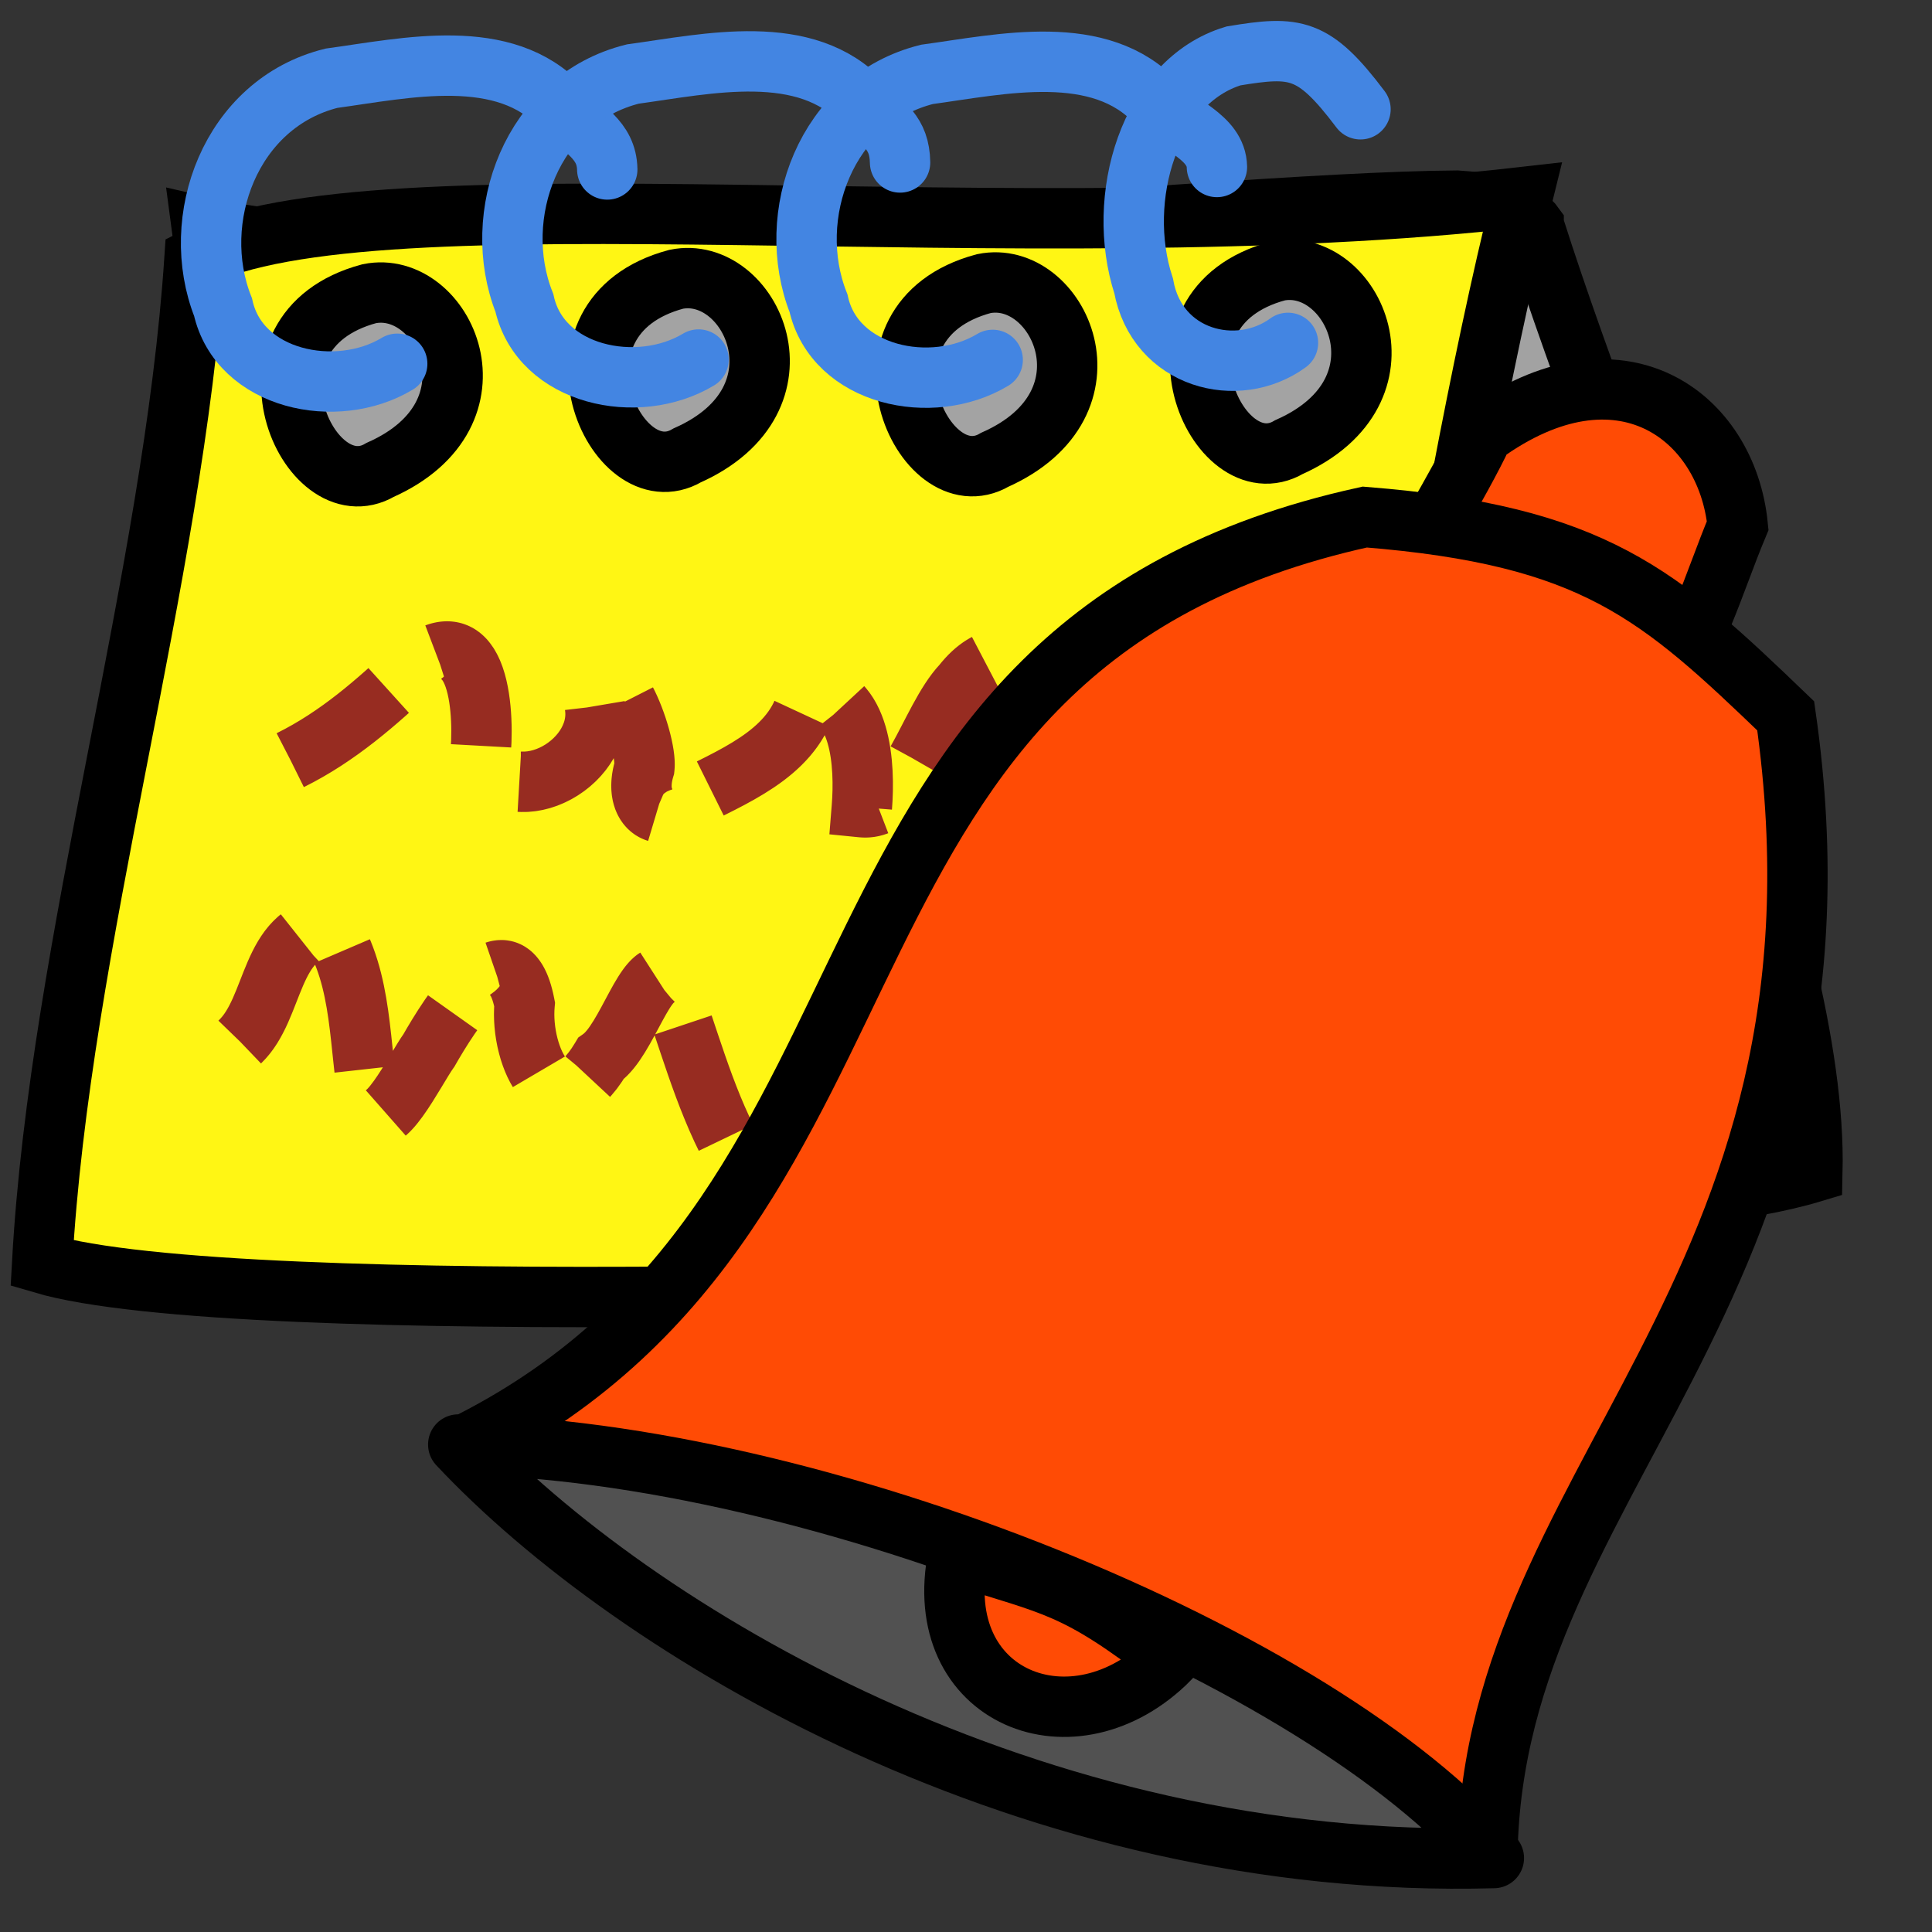 <?xml version="1.0" encoding="UTF-8" standalone="no"?>
<!-- Created with Inkscape (http://www.inkscape.org/) -->

<svg
   width="32mm"
   height="32mm"
   viewBox="0 0 32 32"
   version="1.1"
   id="svg1"
   inkscape:version="1.4 (e7c3feb100, 2024-10-09)"
   sodipodi:docname="icon_1.svg"
   xmlns:inkscape="http://www.inkscape.org/namespaces/inkscape"
   xmlns:sodipodi="http://sodipodi.sourceforge.net/DTD/sodipodi-0.dtd"
   xmlns="http://www.w3.org/2000/svg"
   xmlns:svg="http://www.w3.org/2000/svg">
  <rect x="0" y="0" width="32" height="32" fill="#333333" stroke="none"/>
  <sodipodi:namedview
     id="namedview1"
     pagecolor="#ffffff"
     bordercolor="#000000"
     borderopacity="0.25"
     inkscape:showpageshadow="2"
     inkscape:pageopacity="0.0"
     inkscape:pagecheckerboard="0"
     inkscape:deskcolor="#d1d1d1"
     inkscape:document-units="mm"
     inkscape:zoom="2.8284271"
     inkscape:cx="105.35891"
     inkscape:cy="82.024387"
     inkscape:window-width="1920"
     inkscape:window-height="1031"
     inkscape:window-x="0"
     inkscape:window-y="27"
     inkscape:window-maximized="1"
     inkscape:current-layer="layer1" />
  <defs
     id="defs1">
    <linearGradient
       id="linearGradient8"
       inkscape:swatch="gradient">
      <stop
         style="stop-color:#5e6ce6;stop-opacity:1;"
         offset="0"
         id="stop7" />
      <stop
         style="stop-color:#5e83e6;stop-opacity:0;"
         offset="1"
         id="stop8" />
    </linearGradient>
    <linearGradient
       id="linearGradient3"
       inkscape:swatch="gradient">
      <stop
         style="stop-color:#5e83e6;stop-opacity:1;"
         offset="0"
         id="stop3" />
      <stop
         style="stop-color:#5e83e6;stop-opacity:0;"
         offset="1"
         id="stop4" />
    </linearGradient>
  </defs>
  <g
     inkscape:label="Layer 1"
     inkscape:groupmode="layer"
     id="layer1">
    <path
       style="fill:#a2a2a2;fill-opacity:1;stroke:#000000;stroke-width:1;stroke-dasharray:none;stroke-opacity:1"
       d="m 25.402,3.726 c 1.565,4.94 4.711,11.633 4.617,15.692 C 25.582,20.756 11.542,19.297 6.976,19.521 5.786,15.392 4.067,9.346 3.34,3.757 7.681,4.779 19.789,3.351 24.132,3.323 c 1.028,0.061 1.27,0.402 1.27,0.402 z"
       id="path1-5"
       sodipodi:nodetypes="cccccc" />
    <path
       style="fill:#fff614;fill-opacity:1;stroke:#000000;stroke-width:1;stroke-dasharray:none;stroke-opacity:1"
       d="M 3.222,4.282 C 2.869,9.591 0.991,15.608 0.698,20.925 3.95,21.888 18.747,21.351 21.87,21.166 22.684,17.564 23.811,8.892 25.214,3.266 16.931,4.21 6.186,2.767 3.222,4.282 Z"
       id="path1"
       sodipodi:nodetypes="ccccc" />
    <path
       style="fill:#a3a3a3;fill-opacity:1;stroke:#000000;stroke-width:1;stroke-dasharray:none;stroke-opacity:1"
       d="M 6.115,4.865 C 3.781,5.492 5.1,8.487 6.298,7.782 8.399,6.846 7.347,4.614 6.115,4.865 Z"
       id="path2"
       sodipodi:nodetypes="ccc" />
    <path
       style="fill:#a3a3a3;fill-opacity:1;stroke:#000000;stroke-width:1;stroke-dasharray:none;stroke-opacity:1"
       d="M 11.199,4.626 C 8.865,5.252 10.185,8.248 11.383,7.542 13.484,6.607 12.432,4.375 11.199,4.626 Z"
       id="path2-2"
       sodipodi:nodetypes="ccc" />
    <path
       style="fill:#a3a3a3;fill-opacity:1;stroke:#000000;stroke-width:1;stroke-dasharray:none;stroke-opacity:1"
       d="M 16.294,4.698 C 13.959,5.325 15.279,8.32 16.477,7.615 18.578,6.679 17.526,4.447 16.294,4.698 Z"
       id="path2-7"
       sodipodi:nodetypes="ccc" />
    <path
       style="fill:#a3a3a3;fill-opacity:1;stroke:#000000;stroke-width:1;stroke-dasharray:none;stroke-opacity:1"
       d="m 21.167,4.488 c -2.334,0.627 -1.015,3.622 0.183,2.917 2.101,-0.936 1.049,-3.167 -0.183,-2.917 z"
       id="path2-6"
       sodipodi:nodetypes="ccc" />
    <path
       style="fill:none;fill-opacity:1;stroke:#4385e2;stroke-width:1;stroke-linecap:round;stroke-dasharray:none;stroke-opacity:1"
       d="M 6.579,6.025 C 5.575,6.63 3.963,6.296 3.694,5.086 3.121,3.639 3.813,1.713 5.49,1.296 6.727,1.127 8.361,0.75 9.298,1.775 9.646,2.147 10.048,2.305 10.058,2.807"
       id="path3"
       sodipodi:nodetypes="ccccc" />
    <path
       style="fill:none;fill-opacity:1;stroke:#4385e2;stroke-width:1;stroke-linecap:round;stroke-dasharray:none;stroke-opacity:1"
       d="M 11.57,5.955 C 10.566,6.56 8.954,6.226 8.685,5.016 8.112,3.569 8.804,1.643 10.482,1.226 c 1.237,-0.169 2.87,-0.547 3.808,0.479 0.347,0.371 0.608,0.484 0.618,0.986"
       id="path3-6"
       sodipodi:nodetypes="ccccc" />
    <path
       style="fill:none;fill-opacity:1;stroke:#4385e2;stroke-width:1;stroke-linecap:round;stroke-dasharray:none;stroke-opacity:1"
       d="M 16.442,5.961 C 15.438,6.566 13.826,6.232 13.557,5.022 12.984,3.575 13.676,1.65 15.354,1.232 16.59,1.063 18.224,0.686 19.162,1.711 19.509,2.083 20.146,2.264 20.156,2.766"
       id="path3-9"
       sodipodi:nodetypes="ccccc" />
    <path
       style="fill:none;fill-opacity:1;stroke:#4385e2;stroke-width:1;stroke-linecap:round;stroke-linejoin:miter;stroke-dasharray:none;stroke-opacity:1"
       d="M 21.333,5.679 C 20.5,6.287 19.164,5.951 18.942,4.735 18.467,3.281 19.04,1.346 20.431,0.926 21.456,0.757 21.757,0.779 22.534,1.81"
       id="path3-3"
       sodipodi:nodetypes="cccc" />
    <path
       style="fill:#ff4b05;fill-opacity:1;stroke:#000000;stroke-width:1;stroke-dasharray:none;stroke-opacity:1"
       d="m 24.559,7.195 c 2.265,-1.643 4.042,-0.313 4.223,1.51 -0.406,0.971 -0.693,2.051 -1.362,2.872 -1.278,-0.349 -3.254,-0.727 -4.629,-1.167 0.535,-1.02 1.417,-2.456 1.768,-3.214 z"
       id="path45"
       sodipodi:nodetypes="ccccc"
       inkscape:transform-center-x="0.31996475"
       inkscape:transform-center-y="0.45474594" />
    <path
       style="fill:none;fill-opacity:1;stroke:#972c21;stroke-width:1;stroke-dasharray:2,1;stroke-opacity:1;stroke-dashoffset:0"
       d="m 3.977,17.253 c 0.586,-0.561 0.481,-1.806 1.474,-1.912 0.577,0.894 0.485,2.008 0.68,3.012 0.17,0.549 0.749,-0.648 0.974,-0.956 0.325,-0.571 1.313,-2.171 1.584,-0.763 -0.082,0.883 0.53,2.127 1.263,0.899 0.438,-0.307 0.749,-1.552 1.088,-1.335 0.357,0.951 0.6,1.934 1.085,2.843 0.465,1.117 1.445,-0.49 1.539,-1.12 0.118,-0.559 0.13,-2.05 0.913,-1.044 0.242,0.356 0.153,1.103 0.484,0.341 0.397,-1.201 1.628,0.404 1.717,1.037 -0.045,-0.375 0.039,-2.329 0.964,-1.681 0.395,0.689 0.102,1.579 0.608,2.233 0.418,-0.497 -0.226,-1.52 0.481,-1.974 0.725,-0.595 0.676,0.349 1.078,0.492"
       id="path47" />
    <path
       style="fill:none;fill-opacity:1;stroke:#972c21;stroke-width:1;stroke-dasharray:2,1;stroke-opacity:1;stroke-dashoffset:0"
       d="m 4.811,12.589 c 0.789,-0.391 1.428,-0.956 2.052,-1.544 1.111,-0.908 1.168,0.853 1.087,1.529 0.63,0.9 2.133,0.025 1.887,-0.964 0.228,-1.058 0.89,0.647 0.836,1.109 -0.205,0.663 0.269,1.024 0.809,0.481 0.802,-0.402 1.737,-0.797 1.912,-1.739 0.885,0.005 0.935,1.238 0.881,1.909 0.774,0.077 1.113,-1.45 1.664,-2.031 0.882,-1.122 1.798,0.231 1.43,1.145 -0.022,0.688 0.583,1.099 0.612,0.176 0.222,-0.504 0.706,-0.83 1.082,-1.223"
       id="path46" />
    <path
       style="fill:#ff4b05;fill-opacity:1;stroke:#000000;stroke-width:1;stroke-dasharray:none;stroke-opacity:1"
       d="m 7.809,23.875 c 7.749,-3.96 5.062,-13.174 14.796,-15.311 3.801,0.304 4.869,1.271 6.972,3.293 1.379,9.644 -5.034,12.705 -4.941,19.138"
       id="path44"
       sodipodi:nodetypes="cccc"
       inkscape:transform-center-x="7.3161504"
       inkscape:transform-center-y="11.220714" />
    <path
       style="fill:#515151;fill-opacity:1;stroke:#000000;stroke-width:1;stroke-linejoin:round;stroke-dasharray:none;stroke-opacity:1"
       d="M 7.59,23.926 C 13.522,24.017 21.896,27.429 24.743,30.775 17.096,30.989 10.503,27.033 7.59,23.926 Z"
       id="path43"
       sodipodi:nodetypes="ccc"
       inkscape:transform-center-x="9.9402911"
       inkscape:transform-center-y="18.795646" />
    <path
       style="fill:#ff4b05;fill-opacity:1;stroke:#000000;stroke-width:1;stroke-dasharray:none;stroke-opacity:1"
       d="m 15.871,25.762 c -0.482,2.357 1.919,3.323 3.507,1.709 -1.577,-1.216 -1.903,-1.195 -3.507,-1.709 z"
       id="path2-2-2"
       sodipodi:nodetypes="ccc"
       inkscape:transform-center-x="8.5133269"
       inkscape:transform-center-y="18.456576" />
  </g>
</svg>
